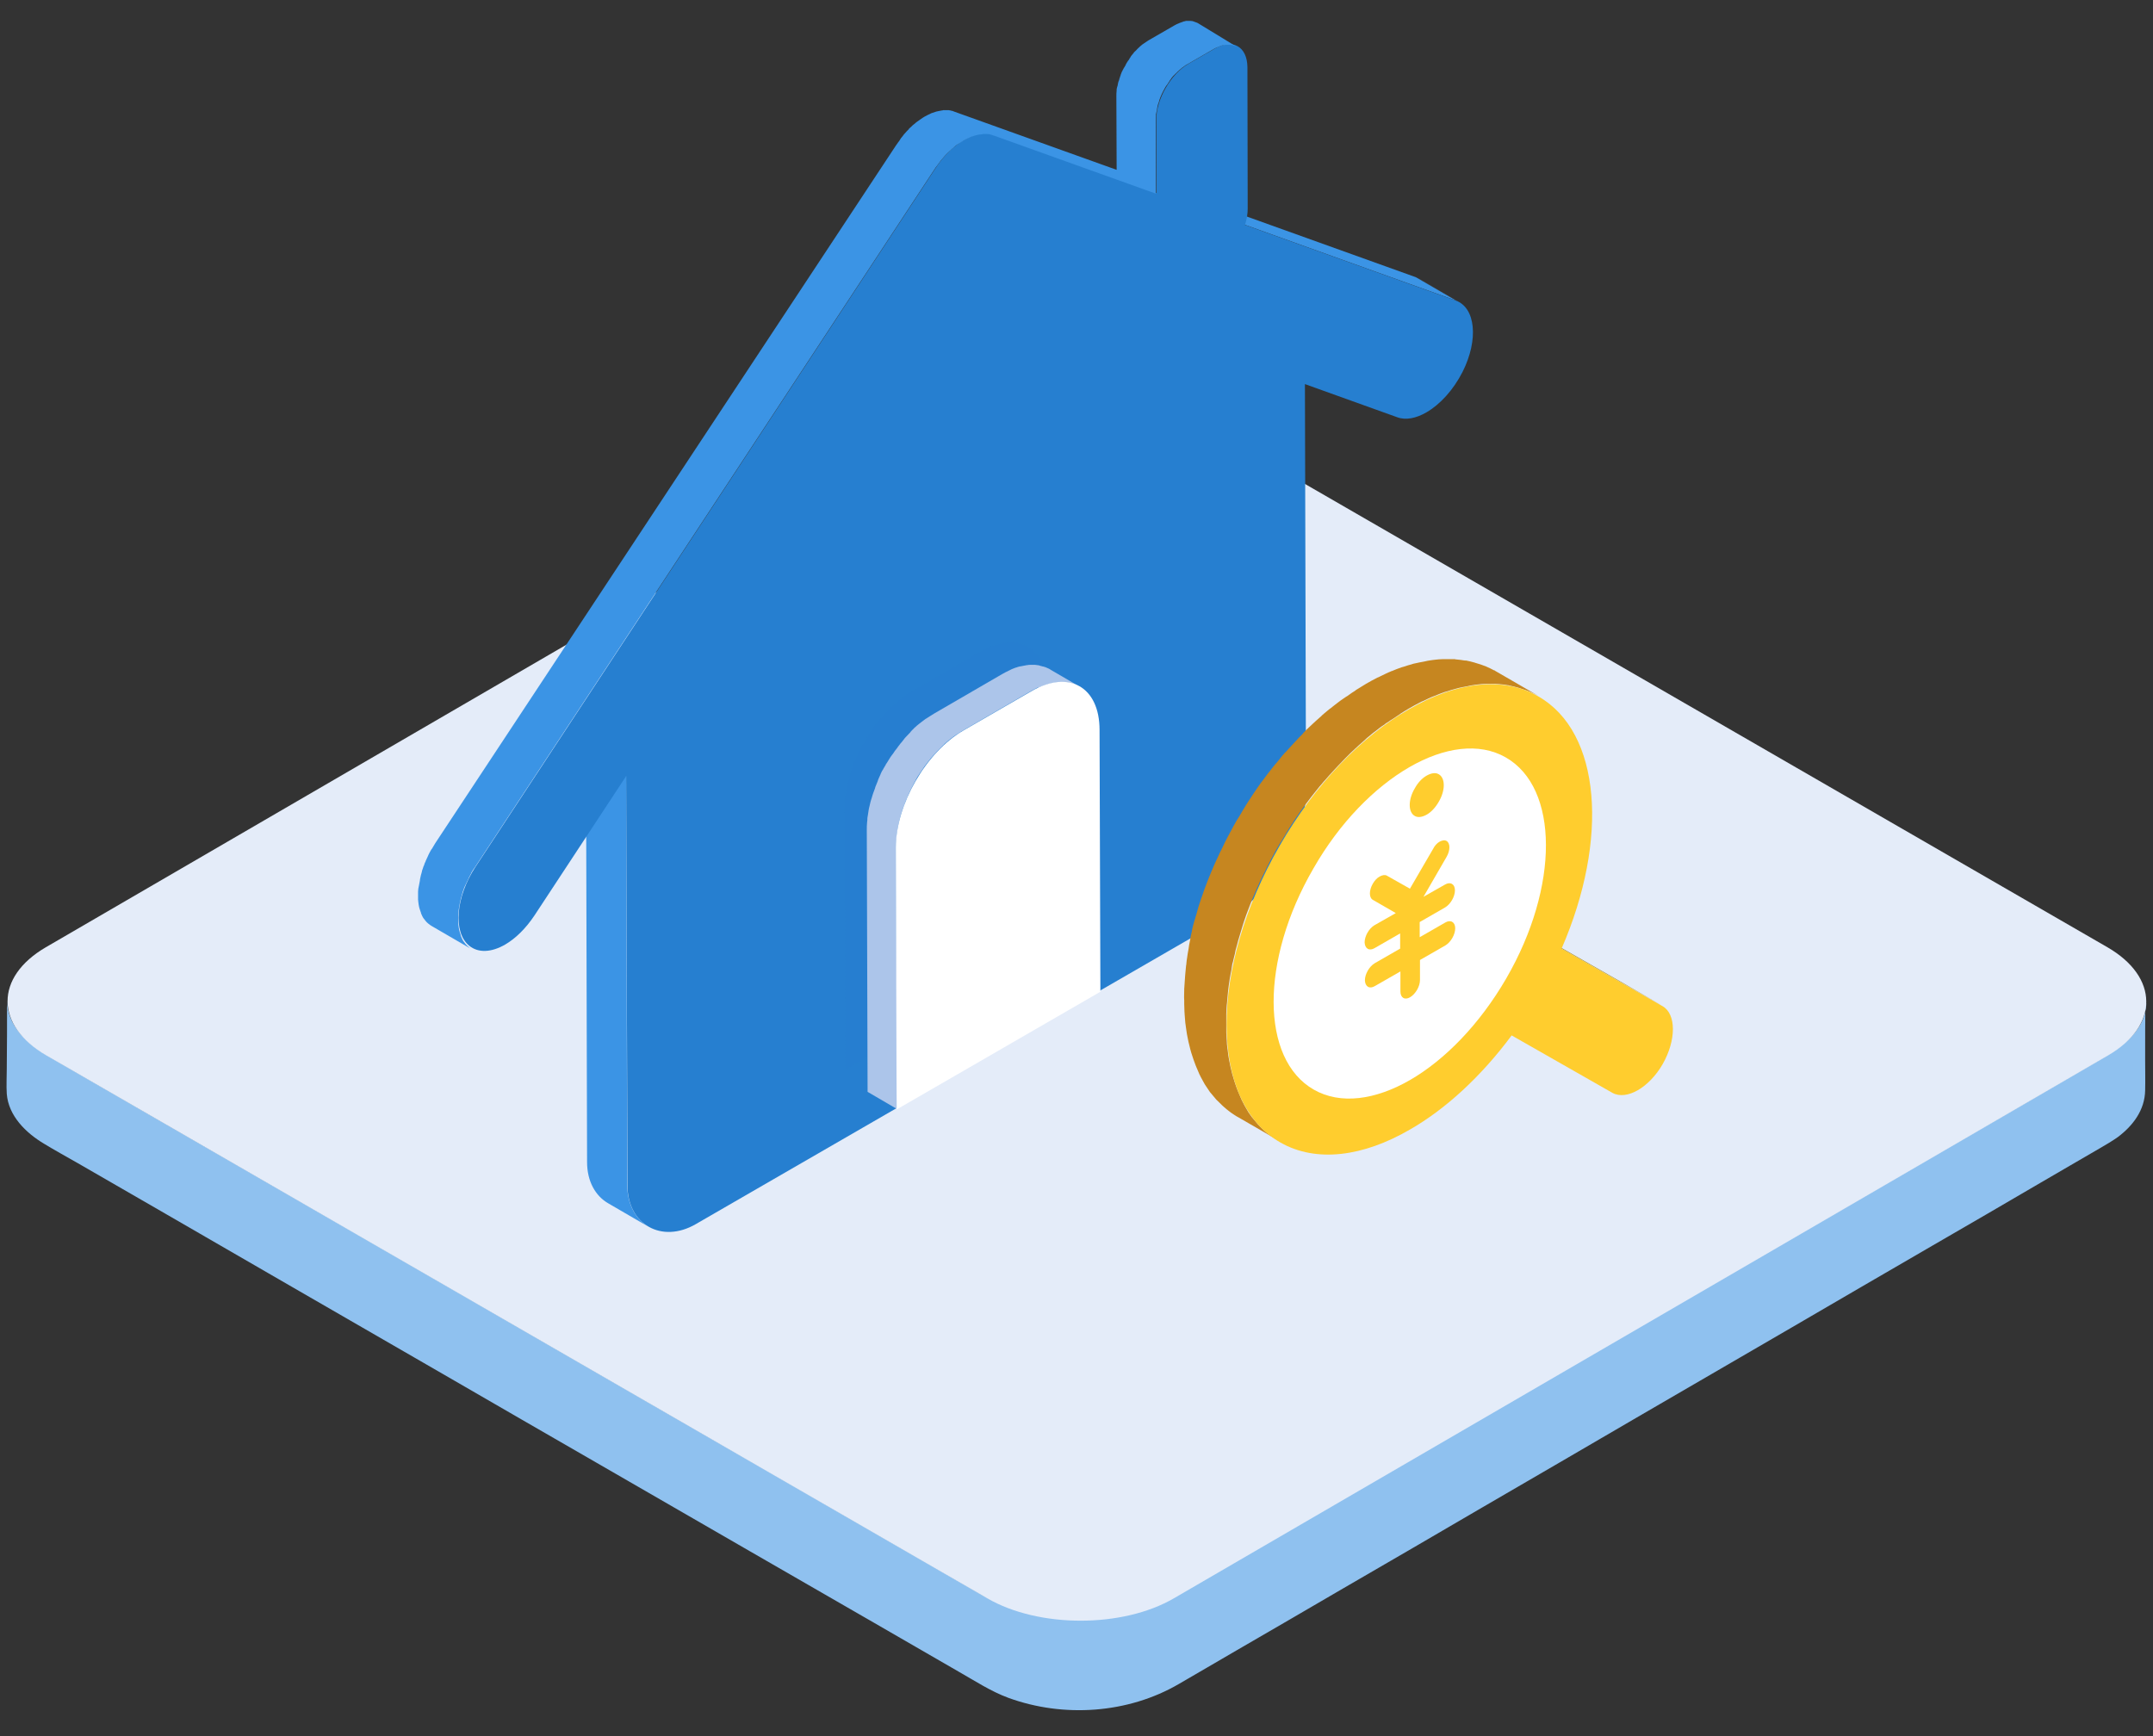 <svg width="62" height="50" viewBox="0 0 62 50" fill="none" xmlns="http://www.w3.org/2000/svg">
<rect x="0" y="0" width="62" height="50" fill="#333333" stroke="none"/>
<path d="M61.805 28.961C61.719 29.82 60.93 30.25 60.258 30.641C59.633 31 59.008 31.367 58.391 31.727C57.391 32.305 56.398 32.883 55.398 33.461C54.148 34.188 52.906 34.914 51.656 35.633C50.281 36.43 48.906 37.234 47.523 38.031C46.141 38.836 44.758 39.641 43.367 40.445C42.094 41.188 40.828 41.922 39.555 42.664C38.516 43.266 37.484 43.867 36.445 44.469C35.766 44.859 35.086 45.258 34.406 45.648C33.891 45.945 33.406 46.242 32.82 46.414C31.297 46.852 29.61 46.703 28.235 45.906C27.742 45.617 27.242 45.336 26.75 45.047C25.844 44.523 24.945 44.008 24.039 43.484C22.852 42.797 21.664 42.109 20.477 41.43C19.125 40.648 17.766 39.867 16.414 39.086C15.016 38.281 13.617 37.469 12.219 36.664C10.899 35.898 9.578 35.141 8.25 34.375L4.875 32.43C4.07 31.961 3.258 31.5 2.453 31.031C2.086 30.82 1.719 30.609 1.352 30.391C0.774 30.055 0.203 29.523 0.203 28.805C0.203 29.461 0.203 30.117 0.195 30.781C0.195 31.016 0.18 31.258 0.195 31.5C0.242 32.133 0.742 32.625 1.266 32.938C1.586 33.133 1.914 33.312 2.242 33.5C3.086 33.984 3.93 34.477 4.774 34.961C5.992 35.664 7.203 36.367 8.422 37.07C9.867 37.906 11.32 38.742 12.766 39.578C14.274 40.453 15.781 41.32 17.297 42.195C18.735 43.023 20.164 43.852 21.602 44.68C22.797 45.367 23.985 46.055 25.18 46.742C25.985 47.211 26.797 47.672 27.602 48.141C28.07 48.406 28.531 48.711 29.039 48.898C30.625 49.477 32.484 49.352 33.945 48.5C34.5 48.18 35.055 47.852 35.609 47.531C36.633 46.938 37.656 46.344 38.672 45.75C40.008 44.977 41.336 44.203 42.672 43.422C44.164 42.555 45.656 41.688 47.141 40.82L51.617 38.219C52.953 37.438 54.289 36.664 55.633 35.883C56.672 35.281 57.711 34.68 58.75 34.07C59.32 33.734 59.898 33.406 60.469 33.07C60.641 32.969 60.82 32.867 60.984 32.75C61.422 32.422 61.766 31.969 61.774 31.398C61.781 31.109 61.774 30.828 61.774 30.539C61.774 29.969 61.773 29.391 61.781 28.82C61.813 28.883 61.805 28.922 61.805 28.961C61.805 28.945 61.797 28.984 61.805 28.961Z" fill="#8FC1EF"/>
<path d="M60.688 27.281C62.172 28.141 62.18 29.539 60.703 30.398L33.805 46.031C32.328 46.891 29.914 46.891 28.43 46.031L1.336 30.398C-0.148 29.539 -0.156 28.141 1.32 27.281L28.227 11.641C29.703 10.781 32.117 10.781 33.602 11.641L60.688 27.281Z" fill="#E4ECF9"/>
<path d="M41.93 8.656L40.773 7.984C40.781 7.984 40.797 7.992 40.805 8L41.961 8.672C41.953 8.664 41.938 8.664 41.93 8.656Z" fill="#444444"/>
<path d="M41.961 8.672L40.805 8C40.828 8.008 40.852 8.023 40.875 8.031L42.031 8.703C42.008 8.695 41.984 8.68 41.961 8.672Z" fill="#424242"/>
<path d="M42.031 8.703L40.875 8.031C40.875 8.031 40.883 8.031 40.883 8.039L42.031 8.703Z" fill="#404040"/>
<path d="M35.859 6.477L34.703 5.805L40.773 7.984L41.93 8.656L35.859 6.477ZM18.062 34.141L18.031 22.352L16.875 21.68L16.906 33.469C16.906 34.023 17.148 34.445 17.516 34.656L18.672 35.328C18.312 35.117 18.07 34.703 18.062 34.141Z" fill="#3B94E5"/>
<path d="M27.773 4.023C28.07 3.852 28.375 3.789 28.617 3.883L33.305 5.562L33.297 3.445C33.297 2.859 33.711 2.133 34.226 1.836L34.984 1.398C35.5 1.102 35.914 1.344 35.922 1.93L35.93 6.008C35.93 6.156 35.906 6.312 35.851 6.477L41.922 8.656C42.492 8.859 42.586 9.781 42.117 10.711C41.851 11.234 41.469 11.648 41.078 11.875C40.781 12.047 40.484 12.109 40.234 12.016L37.578 11.062L37.609 22.852C37.609 23.977 36.641 25.664 35.664 26.227L20.031 35.258C19.055 35.82 18.07 35.266 18.07 34.141L18.031 22.352L15.39 26.367C15.14 26.742 14.844 27.031 14.547 27.203C14.156 27.43 13.773 27.453 13.508 27.234C13.039 26.844 13.125 25.828 13.695 24.961L26.93 4.859C27.172 4.484 27.477 4.195 27.773 4.023Z" fill="#267FD0"/>
<path d="M34.492 0.664C34.469 0.656 34.453 0.648 34.438 0.641H34.43C34.422 0.641 34.422 0.641 34.414 0.633C34.406 0.633 34.398 0.625 34.391 0.625C34.383 0.625 34.375 0.617 34.367 0.617C34.359 0.617 34.359 0.617 34.352 0.609H34.344C34.328 0.609 34.305 0.602 34.289 0.602H34.156C34.148 0.602 34.141 0.602 34.133 0.609C34.117 0.609 34.109 0.617 34.094 0.617C34.086 0.617 34.078 0.617 34.07 0.625C34.062 0.625 34.055 0.633 34.047 0.633C34.023 0.641 34 0.648 33.984 0.656C33.977 0.656 33.969 0.664 33.961 0.664C33.953 0.664 33.953 0.672 33.945 0.672C33.906 0.688 33.867 0.703 33.828 0.727L33.07 1.164L32.93 1.258C32.922 1.266 32.914 1.273 32.906 1.273C32.859 1.312 32.82 1.344 32.773 1.391L32.766 1.398L32.742 1.422C32.719 1.445 32.703 1.469 32.68 1.484L32.656 1.508C32.648 1.516 32.648 1.523 32.641 1.531C32.625 1.547 32.617 1.562 32.602 1.578C32.594 1.586 32.586 1.594 32.578 1.609C32.57 1.617 32.562 1.625 32.562 1.633C32.555 1.641 32.547 1.656 32.539 1.672C32.531 1.68 32.523 1.688 32.523 1.695C32.516 1.711 32.508 1.727 32.492 1.742C32.484 1.75 32.477 1.758 32.477 1.766L32.469 1.773C32.453 1.797 32.438 1.828 32.422 1.852V1.859C32.422 1.867 32.414 1.867 32.414 1.875C32.406 1.891 32.391 1.914 32.383 1.93C32.375 1.938 32.375 1.945 32.367 1.953C32.359 1.961 32.359 1.969 32.352 1.984C32.344 1.992 32.344 2 32.336 2.008C32.328 2.031 32.32 2.047 32.305 2.07C32.305 2.078 32.297 2.078 32.297 2.086V2.094C32.281 2.125 32.273 2.148 32.266 2.18C32.266 2.188 32.266 2.188 32.258 2.195C32.258 2.203 32.25 2.219 32.25 2.227C32.242 2.242 32.242 2.258 32.234 2.273C32.234 2.281 32.227 2.297 32.227 2.305C32.219 2.32 32.219 2.328 32.211 2.344C32.211 2.352 32.203 2.359 32.203 2.367C32.203 2.383 32.195 2.398 32.195 2.406C32.188 2.422 32.188 2.438 32.188 2.453C32.188 2.461 32.188 2.469 32.18 2.469C32.18 2.477 32.18 2.492 32.172 2.5C32.164 2.523 32.164 2.547 32.156 2.57V2.609C32.148 2.664 32.148 2.719 32.148 2.773L32.156 4.891L27.469 3.211C27.453 3.203 27.445 3.203 27.43 3.195C27.414 3.195 27.406 3.188 27.391 3.188C27.383 3.188 27.375 3.18 27.367 3.18H27.359C27.336 3.172 27.312 3.172 27.281 3.172H27.188H27.18C27.164 3.172 27.148 3.172 27.141 3.18C27.125 3.18 27.109 3.18 27.094 3.188H27.086C27.062 3.195 27.039 3.195 27.008 3.203C27 3.203 26.984 3.211 26.977 3.211H26.969L26.828 3.258C26.82 3.258 26.82 3.258 26.812 3.266C26.805 3.266 26.797 3.273 26.797 3.273C26.742 3.297 26.68 3.328 26.625 3.359C26.586 3.383 26.547 3.406 26.516 3.43C26.508 3.438 26.492 3.445 26.484 3.453C26.461 3.469 26.43 3.492 26.406 3.508C26.391 3.516 26.375 3.531 26.359 3.547C26.336 3.562 26.312 3.586 26.289 3.602L26.242 3.648C26.219 3.664 26.203 3.688 26.18 3.703C26.18 3.703 26.172 3.711 26.172 3.719C26.133 3.758 26.094 3.797 26.055 3.844C26.047 3.852 26.047 3.859 26.039 3.859C26.031 3.867 26.023 3.883 26.016 3.891C26 3.914 25.977 3.938 25.961 3.961C25.953 3.969 25.945 3.977 25.938 3.992C25.93 4 25.922 4.016 25.914 4.031C25.898 4.047 25.891 4.07 25.875 4.086C25.867 4.094 25.859 4.102 25.852 4.117C25.836 4.141 25.812 4.172 25.797 4.195L12.531 24.289C12.523 24.305 12.516 24.312 12.508 24.328L12.438 24.445C12.438 24.445 12.438 24.453 12.43 24.453C12.422 24.461 12.422 24.469 12.414 24.477C12.398 24.508 12.383 24.531 12.367 24.562L12.344 24.609C12.336 24.625 12.328 24.633 12.328 24.648C12.32 24.656 12.32 24.664 12.312 24.68C12.297 24.719 12.273 24.758 12.258 24.797V24.805C12.258 24.812 12.25 24.812 12.25 24.82C12.234 24.852 12.219 24.883 12.211 24.922C12.203 24.93 12.203 24.945 12.195 24.953C12.188 24.969 12.188 24.984 12.18 25C12.172 25.016 12.172 25.031 12.164 25.047C12.156 25.07 12.148 25.086 12.148 25.109C12.141 25.125 12.141 25.141 12.133 25.164C12.133 25.172 12.125 25.18 12.125 25.188C12.117 25.211 12.117 25.234 12.109 25.258C12.102 25.281 12.102 25.305 12.094 25.328V25.344C12.094 25.359 12.086 25.375 12.086 25.391C12.078 25.43 12.07 25.469 12.062 25.516C12.062 25.523 12.062 25.531 12.055 25.539C12.055 25.555 12.055 25.57 12.047 25.586C12.047 25.617 12.039 25.648 12.039 25.68V25.906C12.039 25.938 12.047 25.961 12.047 25.984C12.047 26.008 12.055 26.023 12.055 26.047C12.062 26.07 12.062 26.102 12.07 26.125C12.078 26.148 12.078 26.164 12.086 26.18L12.109 26.25C12.117 26.266 12.125 26.289 12.125 26.305C12.133 26.328 12.148 26.352 12.156 26.375L12.18 26.422C12.195 26.445 12.211 26.469 12.227 26.484C12.234 26.492 12.242 26.508 12.25 26.516C12.273 26.547 12.305 26.578 12.336 26.602C12.367 26.625 12.391 26.648 12.422 26.664L13.578 27.336C13.547 27.32 13.516 27.297 13.492 27.273C13.461 27.25 13.438 27.219 13.406 27.188C13.398 27.18 13.391 27.164 13.383 27.156C13.367 27.133 13.352 27.117 13.336 27.094L13.312 27.047C13.305 27.023 13.289 27 13.281 26.977C13.273 26.961 13.266 26.945 13.266 26.922L13.242 26.852C13.234 26.836 13.234 26.812 13.227 26.797C13.219 26.773 13.219 26.75 13.211 26.719C13.211 26.695 13.203 26.68 13.203 26.656C13.203 26.633 13.195 26.602 13.195 26.578V26.508V26.422V26.352C13.195 26.32 13.203 26.289 13.203 26.258C13.203 26.234 13.211 26.211 13.211 26.188C13.219 26.148 13.227 26.109 13.234 26.062C13.234 26.047 13.242 26.023 13.242 26.008C13.25 25.984 13.25 25.961 13.258 25.938L13.281 25.844C13.289 25.828 13.289 25.812 13.297 25.789C13.305 25.75 13.32 25.719 13.328 25.68C13.336 25.664 13.336 25.648 13.344 25.633C13.359 25.586 13.375 25.547 13.398 25.5C13.398 25.492 13.406 25.492 13.406 25.484C13.43 25.438 13.453 25.383 13.477 25.336C13.484 25.32 13.492 25.312 13.492 25.297C13.516 25.25 13.539 25.211 13.562 25.164C13.57 25.156 13.57 25.148 13.57 25.141C13.602 25.086 13.633 25.031 13.672 24.984L26.906 4.883C26.93 4.844 26.953 4.812 26.984 4.773C27 4.758 27.008 4.734 27.023 4.719C27.039 4.695 27.055 4.672 27.07 4.656C27.086 4.633 27.109 4.609 27.125 4.586C27.141 4.57 27.156 4.555 27.172 4.531C27.211 4.484 27.25 4.445 27.289 4.406L27.305 4.391C27.328 4.367 27.344 4.352 27.367 4.336L27.414 4.289C27.438 4.273 27.461 4.25 27.477 4.234C27.492 4.219 27.508 4.211 27.523 4.195C27.547 4.18 27.57 4.156 27.602 4.141C27.617 4.133 27.625 4.125 27.641 4.117C27.68 4.094 27.719 4.07 27.75 4.047C27.805 4.016 27.867 3.984 27.922 3.961C27.93 3.953 27.945 3.953 27.953 3.945L28.094 3.898C28.109 3.898 28.117 3.891 28.133 3.891C28.156 3.883 28.18 3.875 28.211 3.875C28.234 3.875 28.25 3.867 28.273 3.867C28.289 3.867 28.305 3.867 28.312 3.859H28.414C28.445 3.859 28.469 3.867 28.5 3.867C28.508 3.867 28.516 3.875 28.523 3.875C28.547 3.883 28.578 3.891 28.602 3.898L33.289 5.578L33.281 3.461C33.281 3.406 33.289 3.352 33.289 3.297C33.289 3.281 33.289 3.273 33.297 3.258C33.297 3.234 33.305 3.211 33.312 3.188C33.312 3.172 33.32 3.156 33.32 3.133C33.32 3.117 33.328 3.102 33.328 3.086C33.336 3.062 33.336 3.039 33.344 3.016C33.344 3 33.352 2.992 33.359 2.977C33.367 2.953 33.375 2.93 33.383 2.898C33.383 2.891 33.391 2.875 33.391 2.867C33.406 2.836 33.414 2.797 33.43 2.766C33.43 2.758 33.438 2.758 33.438 2.75C33.453 2.719 33.461 2.688 33.477 2.664C33.484 2.656 33.484 2.648 33.492 2.633C33.508 2.602 33.523 2.578 33.539 2.547C33.539 2.539 33.547 2.539 33.547 2.531C33.562 2.5 33.586 2.469 33.609 2.438C33.617 2.43 33.625 2.422 33.625 2.414L33.672 2.344C33.68 2.328 33.688 2.32 33.695 2.305C33.711 2.289 33.727 2.266 33.734 2.25C33.75 2.234 33.758 2.219 33.773 2.203C33.781 2.188 33.797 2.18 33.812 2.164C33.836 2.141 33.852 2.117 33.875 2.102L33.906 2.07C33.945 2.031 33.992 1.992 34.039 1.953C34.047 1.945 34.055 1.938 34.062 1.938C34.109 1.898 34.156 1.867 34.203 1.844L34.961 1.406C35 1.383 35.039 1.367 35.078 1.352C35.094 1.344 35.102 1.344 35.117 1.336C35.141 1.328 35.164 1.32 35.18 1.312C35.195 1.305 35.211 1.305 35.219 1.305C35.234 1.305 35.242 1.297 35.258 1.297C35.273 1.297 35.289 1.289 35.305 1.289H35.414C35.438 1.289 35.461 1.297 35.484 1.297C35.492 1.297 35.492 1.297 35.5 1.305C35.516 1.312 35.531 1.312 35.555 1.32C35.562 1.32 35.562 1.32 35.57 1.328C35.594 1.336 35.609 1.344 35.633 1.359L34.492 0.664Z" fill="#3B94E5"/>
<path d="M28.227 18.766C29.305 18.141 30.188 18.641 30.188 19.883L30.211 27.422L24.344 30.812L24.32 23.273C24.32 22.031 25.188 20.523 26.266 19.898L28.227 18.766Z" fill="#267FD0" fill-opacity="0.5"/>
<path d="M29.93 19.797C29.984 19.773 30.047 19.75 30.102 19.727H30.109C30.156 19.711 30.203 19.695 30.25 19.688C30.273 19.68 30.305 19.672 30.328 19.672C30.359 19.664 30.398 19.656 30.43 19.656C30.453 19.656 30.469 19.648 30.484 19.648H30.641C30.688 19.648 30.742 19.656 30.789 19.664C30.797 19.664 30.812 19.672 30.82 19.672C30.859 19.68 30.891 19.688 30.93 19.703C30.938 19.703 30.953 19.711 30.961 19.711C31.008 19.727 31.047 19.75 31.086 19.773L30.242 19.281L30.234 19.273C30.203 19.258 30.172 19.242 30.133 19.227C30.125 19.227 30.117 19.219 30.117 19.219C30.109 19.211 30.094 19.211 30.086 19.211C30.07 19.203 30.055 19.195 30.031 19.195C30.016 19.188 29.992 19.188 29.977 19.18C29.969 19.18 29.953 19.172 29.945 19.172C29.938 19.172 29.93 19.172 29.93 19.164C29.891 19.156 29.852 19.156 29.812 19.148H29.648C29.633 19.148 29.609 19.148 29.586 19.156C29.57 19.156 29.547 19.156 29.531 19.164C29.516 19.164 29.5 19.172 29.484 19.172C29.461 19.18 29.43 19.18 29.406 19.188C29.391 19.188 29.375 19.195 29.359 19.195C29.328 19.203 29.297 19.211 29.258 19.227H29.25L29.133 19.273L29.086 19.297L29.039 19.32C28.977 19.352 28.922 19.375 28.859 19.414L26.906 20.547L26.719 20.664C26.695 20.68 26.68 20.695 26.656 20.703C26.617 20.734 26.57 20.766 26.531 20.797C26.508 20.812 26.484 20.836 26.461 20.852C26.422 20.883 26.383 20.914 26.352 20.945C26.328 20.969 26.305 20.984 26.289 21.008C26.273 21.023 26.258 21.031 26.25 21.047C26.234 21.062 26.219 21.078 26.211 21.094C26.164 21.141 26.125 21.188 26.078 21.234C26.062 21.25 26.047 21.266 26.039 21.281C26.031 21.297 26.016 21.305 26.008 21.32C25.984 21.352 25.961 21.383 25.93 21.414C25.914 21.438 25.898 21.453 25.883 21.477C25.867 21.492 25.859 21.508 25.844 21.531C25.828 21.555 25.805 21.578 25.789 21.602C25.773 21.617 25.766 21.633 25.75 21.656C25.727 21.688 25.711 21.719 25.688 21.742C25.672 21.758 25.664 21.781 25.648 21.797C25.641 21.805 25.641 21.812 25.633 21.82C25.602 21.875 25.562 21.93 25.531 21.984L25.523 21.992C25.516 22 25.508 22.016 25.508 22.023L25.438 22.141C25.43 22.156 25.422 22.18 25.406 22.195C25.398 22.211 25.383 22.234 25.375 22.258C25.367 22.273 25.359 22.289 25.352 22.312C25.328 22.359 25.312 22.406 25.289 22.453C25.289 22.461 25.281 22.469 25.281 22.477V22.484C25.258 22.539 25.234 22.602 25.211 22.656C25.203 22.664 25.203 22.68 25.203 22.688C25.195 22.711 25.188 22.727 25.18 22.75C25.172 22.781 25.156 22.805 25.148 22.836L25.125 22.906C25.117 22.93 25.109 22.961 25.102 22.984C25.094 23 25.094 23.016 25.086 23.031C25.078 23.062 25.07 23.094 25.062 23.117C25.055 23.148 25.047 23.188 25.039 23.219C25.039 23.227 25.031 23.242 25.031 23.25C25.023 23.273 25.023 23.297 25.016 23.32C25.008 23.375 25 23.422 24.992 23.477C24.992 23.492 24.984 23.508 24.984 23.523C24.977 23.555 24.977 23.586 24.977 23.617C24.977 23.641 24.969 23.664 24.969 23.688C24.961 23.758 24.961 23.836 24.961 23.906L24.984 31.445L25.828 31.938L25.805 24.398C25.805 24.328 25.805 24.258 25.812 24.18C25.812 24.156 25.82 24.133 25.82 24.109C25.828 24.062 25.828 24.016 25.836 23.969C25.844 23.914 25.852 23.867 25.859 23.812C25.867 23.773 25.875 23.742 25.883 23.703C25.891 23.672 25.898 23.633 25.906 23.602C25.922 23.555 25.93 23.508 25.945 23.461C25.953 23.438 25.961 23.406 25.969 23.383C25.984 23.328 26 23.281 26.023 23.227C26.031 23.203 26.039 23.18 26.047 23.164C26.07 23.094 26.102 23.023 26.133 22.953C26.133 22.945 26.141 22.938 26.141 22.93C26.172 22.867 26.195 22.805 26.227 22.742C26.234 22.719 26.25 22.703 26.258 22.68C26.289 22.617 26.32 22.562 26.352 22.5C26.359 22.492 26.367 22.477 26.367 22.469C26.406 22.398 26.445 22.336 26.492 22.266C26.508 22.25 26.516 22.227 26.531 22.211L26.625 22.07C26.641 22.047 26.664 22.023 26.68 22C26.711 21.961 26.734 21.922 26.766 21.891C26.789 21.859 26.812 21.828 26.844 21.797C26.867 21.766 26.891 21.742 26.922 21.711C26.961 21.664 27.008 21.617 27.055 21.57L27.141 21.484C27.164 21.461 27.188 21.445 27.203 21.422C27.242 21.391 27.273 21.359 27.312 21.328C27.336 21.312 27.359 21.289 27.383 21.273C27.422 21.242 27.461 21.211 27.508 21.18C27.531 21.164 27.547 21.148 27.57 21.141C27.633 21.102 27.695 21.055 27.758 21.023L29.711 19.891C29.773 19.859 29.828 19.828 29.891 19.797C29.898 19.812 29.914 19.805 29.93 19.797Z" fill="#ACC5EA"/>
<path d="M29.703 19.906C30.781 19.281 31.664 19.781 31.664 21.023L31.688 28.562L25.82 31.953L25.797 24.414C25.797 23.172 26.664 21.664 27.742 21.039L29.703 19.906Z" fill="white"/>
<path d="M44.969 27.32L43.727 26.594L46.633 28.25L47.875 28.969L44.969 27.32Z" fill="#9E7F1D"/>
<path d="M36.469 32.617C36.445 32.594 36.422 32.578 36.398 32.555L36.281 32.438L36.219 32.375L36.102 32.234C36.086 32.219 36.07 32.195 36.055 32.18C36.008 32.109 35.953 32.047 35.914 31.969C35.906 31.953 35.898 31.945 35.891 31.93C35.852 31.867 35.82 31.805 35.789 31.742C35.773 31.719 35.766 31.688 35.75 31.664L35.68 31.5C35.664 31.469 35.656 31.438 35.641 31.406C35.617 31.352 35.602 31.297 35.578 31.234C35.57 31.203 35.555 31.172 35.547 31.141C35.523 31.07 35.508 31 35.484 30.93C35.477 30.906 35.477 30.891 35.469 30.867C35.445 30.773 35.422 30.68 35.406 30.586C35.398 30.562 35.398 30.539 35.391 30.508C35.375 30.438 35.367 30.359 35.359 30.289C35.352 30.25 35.352 30.219 35.344 30.18C35.336 30.109 35.328 30.047 35.328 29.977C35.328 29.938 35.32 29.898 35.32 29.859C35.313 29.789 35.313 29.719 35.313 29.641V29.531V29.242V29.203C35.32 29.094 35.32 28.977 35.336 28.867C35.336 28.836 35.344 28.797 35.344 28.766C35.352 28.688 35.359 28.602 35.367 28.523C35.375 28.477 35.375 28.438 35.383 28.391C35.391 28.32 35.406 28.25 35.414 28.18C35.422 28.133 35.43 28.094 35.438 28.047C35.453 27.977 35.469 27.898 35.477 27.82C35.484 27.773 35.492 27.734 35.508 27.688C35.516 27.641 35.531 27.594 35.539 27.555C35.555 27.492 35.57 27.438 35.578 27.375C35.594 27.328 35.602 27.281 35.617 27.234C35.633 27.188 35.641 27.133 35.656 27.086L35.797 26.617C35.805 26.586 35.82 26.555 35.828 26.523C35.867 26.398 35.914 26.281 35.961 26.156C35.977 26.125 35.984 26.086 36 26.055C36.055 25.914 36.109 25.781 36.172 25.641C36.18 25.617 36.195 25.594 36.203 25.57C36.25 25.461 36.305 25.344 36.359 25.234C36.383 25.195 36.398 25.148 36.422 25.109C36.469 25.008 36.523 24.898 36.578 24.797C36.594 24.766 36.609 24.727 36.633 24.695C36.695 24.57 36.766 24.445 36.836 24.328C36.859 24.289 36.883 24.25 36.906 24.219C36.969 24.109 37.039 24 37.102 23.891C37.125 23.852 37.148 23.812 37.172 23.781C37.258 23.641 37.352 23.508 37.445 23.375C37.547 23.234 37.648 23.094 37.758 22.953C37.789 22.914 37.813 22.883 37.844 22.844L37.938 22.727C37.977 22.68 38.016 22.625 38.063 22.578C38.094 22.539 38.125 22.5 38.164 22.461C38.203 22.422 38.234 22.375 38.273 22.336C38.328 22.273 38.391 22.211 38.445 22.148C38.477 22.117 38.508 22.078 38.539 22.047C38.602 21.977 38.672 21.914 38.734 21.844L38.805 21.773L38.883 21.695C38.93 21.648 38.984 21.602 39.031 21.555C39.063 21.523 39.094 21.5 39.125 21.469C39.172 21.43 39.219 21.383 39.266 21.344C39.297 21.312 39.328 21.289 39.359 21.258L39.5 21.141C39.531 21.117 39.563 21.086 39.602 21.062C39.648 21.023 39.695 20.992 39.742 20.953C39.773 20.93 39.805 20.906 39.844 20.883C39.891 20.844 39.938 20.812 39.992 20.781C40.023 20.758 40.055 20.734 40.086 20.719C40.141 20.68 40.195 20.648 40.25 20.609C40.273 20.594 40.305 20.578 40.328 20.555C40.406 20.508 40.484 20.453 40.57 20.406C40.68 20.344 40.789 20.281 40.898 20.227C40.93 20.211 40.953 20.195 40.984 20.188C41.086 20.141 41.188 20.086 41.297 20.047C41.305 20.047 41.313 20.039 41.32 20.039C41.414 20 41.508 19.961 41.602 19.93C41.633 19.922 41.656 19.914 41.688 19.906C41.758 19.883 41.82 19.859 41.891 19.844C41.93 19.836 41.969 19.82 42.008 19.812C42.047 19.805 42.086 19.797 42.117 19.789C42.156 19.781 42.203 19.773 42.242 19.766C42.281 19.758 42.313 19.75 42.352 19.742C42.398 19.734 42.453 19.727 42.5 19.719C42.523 19.719 42.547 19.711 42.57 19.711C42.641 19.703 42.711 19.695 42.781 19.695H43.063C43.102 19.695 43.141 19.703 43.18 19.703C43.266 19.711 43.344 19.719 43.422 19.734C43.438 19.734 43.445 19.734 43.461 19.742C43.547 19.758 43.633 19.781 43.719 19.805L43.789 19.828C43.852 19.852 43.914 19.867 43.977 19.891C44 19.898 44.023 19.914 44.055 19.922C44.125 19.953 44.195 19.984 44.266 20.023C44.273 20.031 44.289 20.031 44.297 20.039L43.055 19.32L43.047 19.312C43.039 19.305 43.031 19.305 43.023 19.305C42.953 19.266 42.883 19.234 42.813 19.203C42.805 19.195 42.789 19.195 42.781 19.188C42.766 19.18 42.75 19.18 42.734 19.172C42.672 19.148 42.609 19.125 42.547 19.109C42.531 19.102 42.516 19.102 42.5 19.094C42.492 19.094 42.484 19.094 42.477 19.086C42.391 19.062 42.305 19.039 42.219 19.023H42.18C42.102 19.008 42.016 19 41.938 18.992C41.922 18.992 41.914 18.992 41.898 18.984H41.547H41.539C41.469 18.984 41.398 18.992 41.328 19C41.305 19 41.281 19.008 41.258 19.008C41.227 19.016 41.188 19.016 41.156 19.023C41.141 19.023 41.125 19.031 41.109 19.031C41.07 19.039 41.039 19.047 41 19.055C40.961 19.062 40.914 19.07 40.875 19.078C40.836 19.086 40.805 19.094 40.766 19.102C40.742 19.109 40.719 19.109 40.695 19.117C40.68 19.125 40.664 19.125 40.648 19.133C40.578 19.148 40.516 19.172 40.445 19.195C40.414 19.203 40.391 19.211 40.359 19.219C40.266 19.25 40.172 19.289 40.078 19.328H40.07C40.063 19.328 40.055 19.336 40.055 19.336C39.953 19.375 39.852 19.43 39.75 19.477C39.719 19.492 39.695 19.508 39.664 19.516C39.555 19.57 39.445 19.633 39.336 19.695C39.258 19.742 39.18 19.789 39.094 19.844C39.07 19.859 39.039 19.875 39.016 19.898C38.961 19.93 38.906 19.969 38.852 20.008C38.82 20.031 38.789 20.055 38.758 20.07C38.711 20.102 38.656 20.141 38.609 20.172L38.516 20.242C38.469 20.281 38.422 20.312 38.375 20.352C38.344 20.375 38.313 20.406 38.273 20.43L38.133 20.547C38.102 20.57 38.07 20.602 38.039 20.633C37.992 20.672 37.945 20.719 37.898 20.758C37.867 20.789 37.836 20.812 37.805 20.844C37.758 20.891 37.703 20.938 37.656 20.984C37.633 21.008 37.602 21.031 37.578 21.062L37.563 21.078C37.547 21.094 37.523 21.117 37.508 21.141C37.445 21.203 37.375 21.273 37.313 21.344C37.281 21.375 37.25 21.414 37.219 21.445C37.164 21.508 37.102 21.57 37.047 21.633C37.031 21.656 37.008 21.672 36.992 21.688C36.977 21.711 36.953 21.734 36.938 21.75L36.844 21.867C36.805 21.914 36.766 21.969 36.719 22.016L36.625 22.133C36.609 22.156 36.594 22.172 36.578 22.195C36.563 22.211 36.555 22.227 36.539 22.242C36.438 22.383 36.328 22.516 36.227 22.664C36.133 22.797 36.047 22.93 35.961 23.062C35.953 23.078 35.938 23.094 35.93 23.109C35.914 23.133 35.906 23.148 35.891 23.172C35.82 23.281 35.758 23.391 35.695 23.5C35.68 23.523 35.672 23.539 35.656 23.562C35.648 23.578 35.633 23.594 35.625 23.609C35.555 23.734 35.484 23.852 35.422 23.977C35.414 23.984 35.414 23.992 35.406 24.008C35.391 24.031 35.383 24.055 35.367 24.078C35.313 24.18 35.258 24.289 35.211 24.391C35.203 24.414 35.188 24.438 35.18 24.453C35.172 24.477 35.164 24.492 35.148 24.516C35.094 24.625 35.047 24.742 34.992 24.852C34.984 24.867 34.977 24.891 34.969 24.906C34.969 24.914 34.961 24.914 34.961 24.922C34.898 25.062 34.844 25.203 34.789 25.336C34.781 25.352 34.781 25.359 34.773 25.375C34.766 25.398 34.758 25.422 34.75 25.438C34.703 25.562 34.656 25.68 34.617 25.805C34.609 25.828 34.602 25.844 34.594 25.867C34.594 25.875 34.586 25.883 34.586 25.891C34.531 26.047 34.484 26.203 34.445 26.359C34.438 26.375 34.438 26.391 34.43 26.398C34.422 26.438 34.414 26.469 34.398 26.508C34.383 26.555 34.375 26.602 34.359 26.648C34.344 26.711 34.328 26.766 34.32 26.828C34.313 26.875 34.297 26.922 34.289 26.969C34.289 26.984 34.281 27 34.281 27.016C34.273 27.047 34.273 27.078 34.266 27.102C34.25 27.18 34.234 27.25 34.227 27.328C34.219 27.375 34.211 27.414 34.203 27.461C34.195 27.531 34.18 27.602 34.172 27.672C34.172 27.695 34.164 27.727 34.164 27.75C34.164 27.766 34.164 27.781 34.156 27.805C34.148 27.883 34.141 27.969 34.133 28.047C34.133 28.078 34.125 28.117 34.125 28.148C34.117 28.258 34.109 28.375 34.102 28.484V28.516C34.102 28.617 34.094 28.711 34.102 28.812V28.914C34.102 28.984 34.109 29.062 34.109 29.133C34.109 29.172 34.117 29.211 34.117 29.25C34.125 29.32 34.125 29.383 34.133 29.453C34.141 29.492 34.141 29.523 34.148 29.562C34.156 29.641 34.172 29.711 34.18 29.781C34.188 29.805 34.188 29.836 34.195 29.859C34.211 29.953 34.234 30.047 34.258 30.141C34.266 30.164 34.266 30.18 34.273 30.203C34.289 30.273 34.313 30.344 34.336 30.414C34.344 30.445 34.359 30.477 34.367 30.508C34.391 30.562 34.406 30.625 34.43 30.68C34.445 30.711 34.453 30.742 34.469 30.773L34.539 30.938C34.555 30.961 34.563 30.992 34.578 31.016C34.609 31.078 34.648 31.141 34.68 31.203C34.688 31.219 34.695 31.227 34.703 31.242L34.844 31.453C34.859 31.469 34.875 31.492 34.891 31.508L35.008 31.648C35.031 31.672 35.047 31.695 35.07 31.711L35.188 31.828C35.211 31.852 35.234 31.867 35.258 31.891C35.297 31.93 35.344 31.961 35.391 32C35.414 32.016 35.43 32.031 35.453 32.047C35.523 32.094 35.586 32.141 35.664 32.18L36.906 32.898C36.836 32.859 36.766 32.812 36.695 32.766C36.672 32.75 36.656 32.734 36.633 32.719C36.563 32.688 36.516 32.656 36.469 32.617Z" fill="#C68620"/>
<path d="M40.57 20.43C41.914 19.648 43.266 19.461 44.297 20.055C46.109 21.086 46.336 24.172 44.969 27.32L47.875 28.977C48.273 29.203 48.273 29.953 47.883 30.641C47.688 30.984 47.422 31.25 47.164 31.398C46.906 31.547 46.641 31.586 46.438 31.477L43.531 29.82C42.648 31.008 41.625 31.945 40.602 32.531C39.258 33.312 37.906 33.492 36.875 32.906C34.812 31.734 34.805 27.898 36.852 24.352C37.875 22.578 39.219 21.203 40.57 20.43Z" fill="#FFCD2E"/>
<path d="M40.586 22.094C41.586 21.516 42.594 21.375 43.359 21.812C44.898 22.688 44.906 25.539 43.375 28.18C42.609 29.5 41.609 30.523 40.609 31.102C39.609 31.68 38.602 31.82 37.836 31.383C36.297 30.508 36.289 27.656 37.82 25.016C38.578 23.688 39.586 22.672 40.586 22.094Z" fill="white"/>
<path d="M41.086 22.336C41.211 22.266 41.336 22.242 41.43 22.297C41.625 22.406 41.625 22.766 41.43 23.094C41.336 23.258 41.211 23.391 41.086 23.461C40.961 23.531 40.836 23.555 40.742 23.5C40.547 23.391 40.547 23.031 40.742 22.703C40.836 22.531 40.961 22.406 41.086 22.336ZM41.453 24.242C41.523 24.203 41.602 24.187 41.656 24.219C41.766 24.281 41.766 24.492 41.656 24.68L40.992 25.828L41.609 25.477C41.766 25.383 41.898 25.461 41.898 25.641C41.898 25.82 41.773 26.039 41.617 26.133L40.883 26.555V26.992L41.617 26.57C41.773 26.477 41.906 26.555 41.906 26.734C41.906 26.914 41.781 27.133 41.625 27.227L40.891 27.648V28.227C40.891 28.406 40.766 28.625 40.609 28.719C40.453 28.812 40.328 28.734 40.328 28.555V27.977L39.594 28.398C39.438 28.492 39.312 28.414 39.305 28.234C39.305 28.055 39.43 27.836 39.586 27.742L40.32 27.32V26.883L39.586 27.305C39.43 27.398 39.305 27.32 39.297 27.141C39.297 26.961 39.422 26.742 39.578 26.648L40.195 26.297L39.531 25.914C39.422 25.852 39.422 25.641 39.531 25.453C39.586 25.359 39.656 25.281 39.734 25.242C39.805 25.203 39.883 25.187 39.938 25.219L40.602 25.594L41.266 24.453C41.312 24.359 41.383 24.281 41.453 24.242Z" fill="#FFCD2E"/>
</svg>
